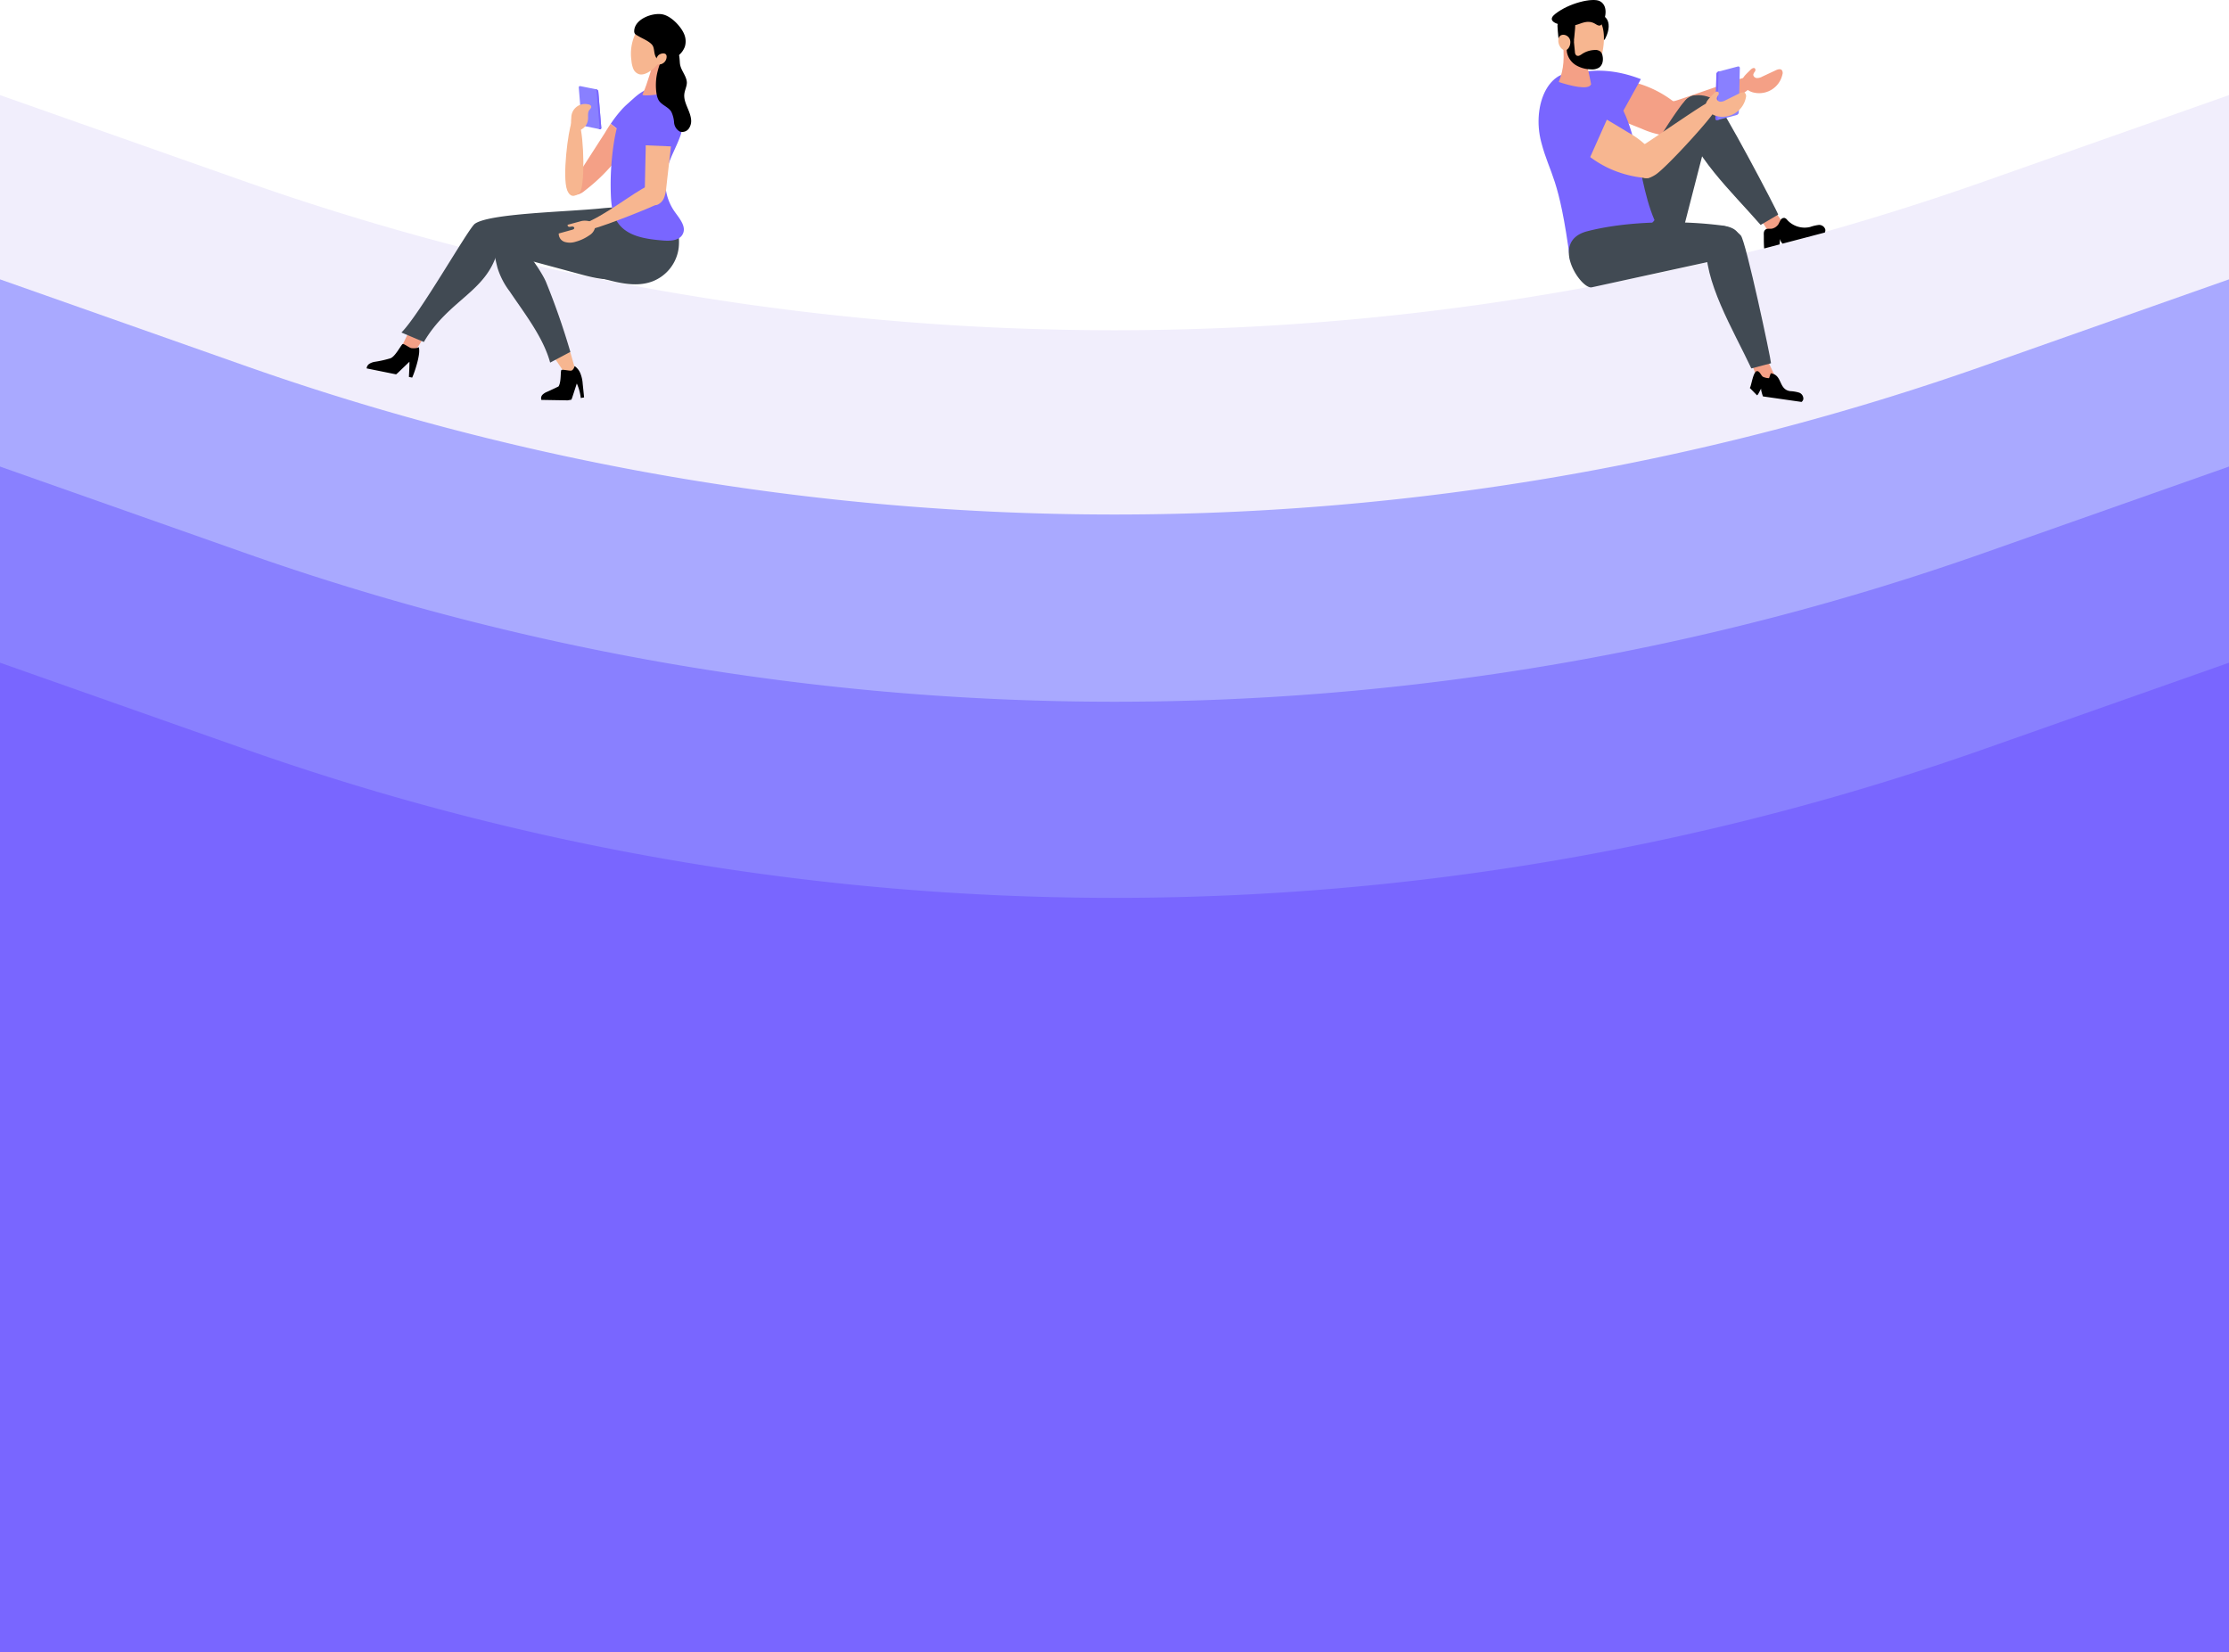 <svg xmlns="http://www.w3.org/2000/svg" viewBox="0 0 750 555.97"><defs><style>.cls-1{fill:#f1eefc;}.cls-2{fill:#a9a9ff;}.cls-3{fill:#8980ff;}.cls-4,.cls-8{fill:#7966ff;}.cls-5{fill:#f4a086;}.cls-6{fill:#414a53;}.cls-10,.cls-6,.cls-8,.cls-9{fill-rule:evenodd;}.cls-7{fill:#f7b690;}.cls-10{fill:#0a3c5f;}</style></defs><title>ErkebFamBGAsset 34</title><g id="Layer_2" data-name="Layer 2"><g id="Layer_3" data-name="Layer 3"><path class="cls-1" d="M750,556H0V32l81.67,28.8a879.91,879.91,0,0,0,586.66,0L750,32Z"/><path class="cls-2" d="M750,556H0V94l81.67,28.8a879.91,879.91,0,0,0,586.66,0L750,94Z"/><path class="cls-3" d="M750,556H0V157l81.67,28.8a879.91,879.91,0,0,0,586.66,0L750,157Z"/><path class="cls-4" d="M750,556H0V223l81.67,28.8a879.91,879.91,0,0,0,586.66,0L750,223Z"/><path class="cls-5" d="M137.93,119.75c-.65.66-1.49,1.37-2.39,1.16-1.56-.35-1.22-2.6-.53-4l2.24-4.61,4.62,2.42A20.83,20.83,0,0,1,137.93,119.75Z"/><path class="cls-6" d="M159.71,75.35c4.82-3.57,30.59-4,42.91-5.26,9.2-.91,18.41-.61,17.39,11.36a13.93,13.93,0,0,1-8.92,11.62c-5.29,2-11.16.49-16.6-1l-27.12-7.33c-3.77,13.56-16.46,16.14-24.75,30.34l-7.55-3.19C141.28,105.69,157.24,77.47,159.71,75.35Z"/><path class="cls-7" d="M193.3,123.46c.24.9.43,2-.2,2.66-1.08,1.17-2.86-.24-3.75-1.56l-2.86-4.24,5.39-1.91Q192.62,120.93,193.3,123.46Z"/><path class="cls-6" d="M219.39,94.74c-5.3,1.94-11.16.48-16.61-1L170.54,85c-1.72-.46-3.62-1.07-4.43-2.65-1-1.85.16-4.22,1.89-5.36A12.79,12.79,0,0,1,174,75.43l37-3.67c9.2-.92,18.42-.62,17.39,11.35A13.94,13.94,0,0,1,219.39,94.74Z"/><path class="cls-6" d="M166,79.73c3.89-7,15.91,10.72,17.73,15.19a241.6,241.6,0,0,1,8.18,23.49l-6.8,3.61c-2.29-8.49-8.62-16.54-13.64-24a25.44,25.44,0,0,1-4.05-7.82C166.66,87.35,165.27,81,166,79.73Z"/><path class="cls-8" d="M213.86,43.79c1.66-3.22,3.19-7,2.76-10.66-.13-1.16-.17-1.35-1.24-1a10.26,10.26,0,0,0-2.44,1.41,22.67,22.67,0,0,0-4,3.62,42.71,42.71,0,0,0-3.44,4.49l6.63,5.29C212.72,45.91,213.31,44.86,213.86,43.79Z"/><path class="cls-5" d="M205.48,41.65c-.7,1-1.37,2.09-2,3.15L192.31,62.17a3.06,3.06,0,0,0-.66,1.8,2.05,2.05,0,0,0,2.28,1.59,5.64,5.64,0,0,0,2.75-1.34,60.85,60.85,0,0,0,15.43-17.28Z"/><path class="cls-7" d="M192.31,41.28c.27-.64.74-1.38,1.43-1.32s1,.8,1.2,1.43c1.67,5.35,1.9,21.67.08,23.41s-3.33,1.39-4.18-.78C189.11,59.6,191.21,43.85,192.31,41.28Z"/><path class="cls-3" d="M201.79,43.46l-5.42-1.09a.84.84,0,0,1-.63-.72l-1-12.17a.43.43,0,0,1,.53-.5l5.42,1.09a.83.83,0,0,1,.63.73l1,12.17A.43.43,0,0,1,201.79,43.46Z"/><path class="cls-4" d="M202.32,43l-1-12.17a.83.83,0,0,0-.63-.73l-.57-.12a.83.83,0,0,1,.62.73l1,12.17a.44.44,0,0,1-.54.5l.58.11A.43.43,0,0,0,202.32,43Z"/><path class="cls-7" d="M192.23,39.58a4.59,4.59,0,0,1,5.5-4.5c.52.05,1.14.28,1.2.79s-.39.81-.65,1.19c-.61.86-.34,2-.43,3.08a4.34,4.34,0,0,1-1.6,3c-.73.58-2.63,1.5-3.47.68S192.14,40.57,192.23,39.58Z"/><path class="cls-8" d="M229,45.49c-1.48,4.31-4.05,8.27-4.87,12.76a17.3,17.3,0,0,0,2.89,13c1.63,2.29,4,5,2.71,7.51-1.13,2.27-4.27,2.38-6.8,2.16-5.5-.46-11.71-1.32-14.93-5.81-2-2.75-2.34-6.3-2.47-9.68a91,91,0,0,1,1.11-17.91c.82-5,2.22-10.29,5.91-13.81s7.44-5.57,11.83-3.19C228.68,36.83,230.49,41.21,229,45.49Z"/><path class="cls-9" d="M140.84,116.79c-.41.47-1.87.44-2.46.35s-2.37-1.45-2.85-1.39-2.45,4.19-4.15,4.81a36.26,36.26,0,0,1-5.23,1.18,5.12,5.12,0,0,0-1.77.62,2,2,0,0,0-1,1.46.77.77,0,0,0,0,.15l9.9,2c.35-.28.68-.59,1-.9l3.49-3.35c0,1.48-.08,3.19-.18,5.12l1.1.22C139.39,125.6,141.8,118.62,140.84,116.79Z"/><path class="cls-9" d="M196.06,129.13a11.08,11.08,0,0,0-.72-3.34,5.5,5.5,0,0,0-2-2.61c-.12.58-.55,1.41-1.12,1.53s-2.9-.45-3.3-.22,0,4.08-1,5.56c0,0-2.57,1.24-3.89,1.82a4.45,4.45,0,0,0-1.47.94,1.67,1.67,0,0,0-.44,1.62.84.84,0,0,0,.06.14l8.83.15,1.25-.23a11.84,11.84,0,0,0,.43-1.18c.47-1.42.93-2.85,1.39-4.27a16.91,16.91,0,0,1,1.34,4.89l1.11-.2C196.39,132.19,196.22,130.66,196.06,129.13Z"/><path class="cls-5" d="M225.54,20.16c-.25-.87-5.27.57-5.65,1.07s-1.95,6.8-3.71,10.57c-.39.82,8.62-.1,8.22-1.26C223.77,28.67,224.05,22.06,225.54,20.16Z"/><path class="cls-7" d="M213.59,11.81c2.87-6.2,11.51-3,13.5-2s1.44,4.08,1.2,6.33a5.66,5.66,0,0,1-1.94,3.55c-1,.89-4.69,1.77-4.89,1.77-1.69,1.92-4.23,4-6.31,3.54a3.14,3.14,0,0,1-2.06-1.84,9.14,9.14,0,0,1-.63-2.78A15.69,15.69,0,0,1,213.59,11.81Z"/><path class="cls-9" d="M228.25,18.69a6.75,6.75,0,0,0,2.19-3,6.2,6.2,0,0,0-.28-4.3C229.15,9,226,5.51,223,4.85c-3.19-.7-9.32,1.38-9.6,5.44-.08,1.22.57,1.36,1.63,2,1.39.8,3.32,1.55,4.37,2.77,1.25,1.46,0,4.13,2.87,5.65.92.49,1.58,2.42,2,3.9C225.2,23.84,227.32,19.44,228.25,18.69Z"/><path class="cls-9" d="M231.11,27.75c0,1.28-.65,2.46-.83,3.73-.42,2.94,1.88,5.59,2.23,8.54a4.46,4.46,0,0,1-.75,3.26,2.72,2.72,0,0,1-3,1,3.84,3.84,0,0,1-1.95-3.05,9.89,9.89,0,0,0-.94-3.64c-1-1.65-3.3-2.23-4.28-3.92S220.46,28,221,25.21c1.09-5.44,3.83-10,6.28-8.74,1.47.77,1.35,3.7,1.51,5C229.1,23.76,231,25.5,231.11,27.75Z"/><path class="cls-7" d="M224.12,18.38a1.16,1.16,0,0,1,.18.63,2.66,2.66,0,0,1-.73,1.89,2.62,2.62,0,0,1-1.86.8,1.14,1.14,0,0,1-.77-.23c-.7-.65,0-2.25.55-2.83S223.57,17.61,224.12,18.38Z"/><path class="cls-8" d="M225.83,43.44a13.16,13.16,0,0,0-3.2-7.74,2.1,2.1,0,0,0-1.81-.86c-.64.14-1,.78-1.32,1.37-1.85,3.89-2.13,8.31-2.24,12.64l8.49.36A29.28,29.28,0,0,0,225.83,43.44Z"/><path class="cls-7" d="M225.46,52c.1-.91.21-1.82.29-2.74l-8.49-.36,0,1.24q-.15,6.51-.29,13c0,1.62-.45,3.51.76,4.81a3.29,3.29,0,0,0,3.53.92,4.33,4.33,0,0,0,2.24-2.45,12.82,12.82,0,0,0,.69-3.32Q224.81,57.51,225.46,52Z"/><path class="cls-7" d="M198.57,74.36c-.89.43-3,1.49-2.6,2.41.31.71,2.37.54,3.12.34,5.16-1.34,21.45-7.83,22.39-8.64,1.55-1.35.69-6.37-2.21-6.24S206.7,70.44,198.57,74.36Z"/><path class="cls-7" d="M195.57,74.4l-4.52,1.22c-.22.25.08.67.42.72a4.27,4.27,0,0,0,1-.12c.34,0,.76.16.76.5s-.4.51-.73.6L188,78.57a2.87,2.87,0,0,0,2,2.83,6.1,6.1,0,0,0,3.66-.05,14.94,14.94,0,0,0,4.66-2.18,4.12,4.12,0,0,0,1.82-2.28C200.6,74.42,197.17,74,195.57,74.4Z"/><path class="cls-5" d="M551.76,28.25a36.91,36.91,0,0,0-20.93-.32c-1.22.35-2.63,1-2.83,2.23a2.34,2.34,0,0,0,.67,1.9,6.56,6.56,0,0,0,1.67,1.23c7,4,14.58,7.06,22.1,10.06a29.48,29.48,0,0,0,7.13,2.16,9.8,9.8,0,0,0,7.11-1.58c1-.78,2.33-2.33,2.18-3.74-.11-1.14-1.55-2.23-2.29-3a37.21,37.21,0,0,0-9-6.54A36.72,36.72,0,0,0,551.76,28.25Z"/><path class="cls-8" d="M526.88,31.38c-1.06-.75-2.21-1.77-2.07-3.06s2.32-2.69,3.62-3.1c7.9-2.49,16-1.56,23.68,1.41l-7.73,13.94A76.14,76.14,0,0,1,526.88,31.38Z"/><path class="cls-5" d="M587.67,26a2.74,2.74,0,0,1,1.72,3c-.17,1.26-20.69,14.54-24.95,15.85-1.29.4-2.81.76-3.91,0a3.93,3.93,0,0,1-1.21-3.28,12.63,12.63,0,0,1,1.49-6.21c.75-1.21,2.09-1.17,3.33-1.57C568.69,32.36,586.89,25.8,587.67,26Z"/><path class="cls-5" d="M589,23.49c.42-.44,1.18-.88,1.55-.39a.93.93,0,0,1-.09,1,2.44,2.44,0,0,0-.51.95c-.09.62.53,1.16,1.16,1.22a3.6,3.6,0,0,0,1.79-.47l4.62-2.16c.64-.3,1.48-.57,2-.07a1.61,1.61,0,0,1,.22,1.47,8,8,0,0,1-9.33,6.17,5.8,5.8,0,0,1-3.25-1.72C584.83,26.91,587.21,25.35,589,23.49Z"/><path class="cls-10" d="M534.14,94.21c.66,2,5.56-.67,7.56-1.2,16.46-4.33,24.57-12.18,20.31-19.14-4.38-7.16-18.78-2-25.82,2.5-1.51,1-3.79,2.13-4.52,4C530.62,83,531.76,86.93,534.14,94.21Z"/><path class="cls-6" d="M545.26,76c2.32-8.8,6.47-17.7,11-25.84a137.92,137.92,0,0,1,9-14.15c1.33-1.83,3-3.83,5.06-3.91.89,0,2.55,1.41,6.76,3.54L564.55,84.3C563.62,87.89,541.8,89.1,545.26,76Z"/><path class="cls-8" d="M533.27,25.14c-12-4.27-18,10.18-14.68,22.72,2.94,11.2,6,11.33,9.71,39.74l21.86-5.75,6.54-7.77C549.4,57.2,552.17,31.85,533.27,25.14Z"/><path class="cls-6" d="M534.13,77.8c8.81-2.25,18.61-3,27.91-3a137.94,137.94,0,0,1,16.74,1c2.25.27,4.84.8,5.88,2.52.46.76,0,2.91.21,7.62L535.64,96.67C532.05,97.61,521,81.15,534.13,77.8Z"/><path class="cls-9" d="M540.12,13c-.38.74-.94.58-1-.24-.09-2.64,0-3.05-1.36-5.33-.74-1.26-1-1.35-.39-1.83C539.3,4,543.25,6.84,540.12,13Z"/><path class="cls-5" d="M532,14.71c-1.83-3.52-4.89-3.65-6.3-2.32.79,7.28.53,10.67-1.21,15.21,4,1.29,10.09,2.85,10.88.74C535.27,27.76,533,16.53,532,14.71Z"/><path class="cls-7" d="M528.56,7.07a6,6,0,0,1,10.13.72c2,3.62.59,11.64-.86,13.39-2.52,3.05-8.49.13-9.43-2C527,16.13,526.5,10,528.56,7.07Z"/><path class="cls-9" d="M529.92,17.47a1.62,1.62,0,0,0,.46,1.16,1.08,1.08,0,0,0,1,.09,4.6,4.6,0,0,0,.91-.53,8.21,8.21,0,0,1,4.26-1.37,2.73,2.73,0,0,1,1.94.52,2.6,2.6,0,0,1,.73,1.48,4.85,4.85,0,0,1,0,2.11,3.14,3.14,0,0,1-1.11,1.77,4.41,4.41,0,0,1-2.84.64,10.25,10.25,0,0,1-5-1.4,6.58,6.58,0,0,1-3-4.16,5.62,5.62,0,0,1,.11-2.61,3.44,3.44,0,0,1,1.22-1.87c1-.67,1,.29,1,.95Z"/><path class="cls-9" d="M530,8.06c.2.59-.7,8.68-.93,8.6-.8-.28-2-2.45-3.42-2.27-.47,0-1.1.4-1.18-.54-.51-6-.73-5.68.31-6.3C527.1,6.19,529.67,7,530,8.06Z"/><path class="cls-9" d="M523.23,4.74C527.9,1,535.85-.84,538.27.37c3.59,1.82,1.42,7.79.14,8.2-.58.18-1.16-.25-1.68-.56-2.51-1.48-4.57-.09-6.35.36C527.23,9.16,519.24,7.94,523.23,4.74Z"/><path class="cls-7" d="M524.33,13.55a3.84,3.84,0,0,0,1,2.68c1.9,2,3.47-1,2.95-2.79C527.65,11.31,524.4,10.9,524.33,13.55Z"/><path class="cls-5" d="M596.28,80a13.08,13.08,0,0,0,5.12-3l-4.17-5.83a2,2,0,0,0-.64-.64,1.87,1.87,0,0,0-1.34,0c-1.62.48-3.9,1.49-2.85,3.25C593.66,75.78,595,77.86,596.28,80Z"/><path class="cls-6" d="M576.9,33.59c-3.91-2.54-12.12-2.77-10.59,5.21,2.46,12.87,16.6,25.94,26.1,36.89l5.9-3.47C598,70.93,579.07,35,576.9,33.59Z"/><path class="cls-9" d="M614.16,77.2a2.14,2.14,0,0,0-2.25-1.5,13.68,13.68,0,0,0-2.86.68,7.92,7.92,0,0,1-7.66-2.33,2,2,0,0,0-.9-.71,1.32,1.32,0,0,0-1.31.62,13.49,13.49,0,0,0-.71,1.36,3.5,3.5,0,0,1-2.16,1.6c-.75.19-1.73-.16-2.35.4s-.48,1.42-.48,2.08c0,1.15,0,2.29.06,3.44a6.65,6.65,0,0,0,.06.77l5.17-1.36a7.81,7.81,0,0,0,.09-1.88,4.09,4.09,0,0,0,.9,1.62L614,78.25A1.62,1.62,0,0,0,614.16,77.2Z"/><path class="cls-5" d="M592.48,130.55a13,13,0,0,0,5.62-2q-1.47-3.25-3-6.53a1.84,1.84,0,0,0-.5-.76,1.86,1.86,0,0,0-1.31-.27c-1.68.15-4.12.7-3.43,2.63C590.73,126,591.63,128.25,592.48,130.55Z"/><path class="cls-6" d="M585.75,79.25c-3.07-3.5-10.92-6-11.61,2.16-1.12,13,9,29.46,15.14,42.57l6.62-1.74C595.91,120.9,587.45,81.2,585.75,79.25Z"/><path class="cls-9" d="M588.76,130.54c.57-.67,1.11-5.86,2.57-5.65.82.12,1.21,1.43,1.83,1.89a5.33,5.33,0,0,0,2.08.48l.57-1.64c4,.5,2.53,5.44,6.56,6a12.29,12.29,0,0,1,2.91.48,2.14,2.14,0,0,1,1.49,2.25,1.66,1.66,0,0,1-.59.9l-13-1.86s-.8-2.26-.56-2.62c-.33.28-1,2.12-1.43,2.25Z"/><path class="cls-7" d="M535.46,53.15a36.72,36.72,0,0,1-12.84-16.51c-.47-1.19-.81-2.69.07-3.61a2.39,2.39,0,0,1,1.92-.61,6.64,6.64,0,0,1,2,.6c7.45,3.18,14.41,7.4,21.33,11.6a29,29,0,0,1,6,4.39,9.79,9.79,0,0,1,3,6.63c0,1.3-.45,3.26-1.67,4-1,.59-2.72.1-3.75,0a37,37,0,0,1-10.63-3.23A36.4,36.4,0,0,1,535.46,53.15Z"/><path class="cls-8" d="M523.67,31.43c-4.1-1.32-5.32,2.45-4,6.21,2.77,7.8,7.68,12.4,14.7,16.77l6.48-14.56A71.61,71.61,0,0,0,523.67,31.43Z"/><path class="cls-7" d="M574.6,34.6A2.73,2.73,0,0,1,577,37.08c.16,1.26-16.27,19.37-20,21.73-1.15.71-2.53,1.45-3.79,1a3.9,3.9,0,0,1-2-2.85,12.44,12.44,0,0,1-.15-6.38c.41-1.37,1.72-1.68,2.81-2.38C557.88,45.6,573.78,34.59,574.6,34.6Z"/><path class="cls-3" d="M577.86,40.41l6.5-1.71a1,1,0,0,0,.7-.93l.35-14.83a.53.53,0,0,0-.69-.56l-6.49,1.71a1,1,0,0,0-.71.93l-.34,14.82A.53.53,0,0,0,577.86,40.41Z"/><path class="cls-4" d="M577.18,39.84,577.52,25a1,1,0,0,1,.71-.93l.69-.18a1,1,0,0,0-.71.93l-.34,14.82a.53.53,0,0,0,.69.56l-.7.19A.53.53,0,0,1,577.18,39.84Z"/><path class="cls-7" d="M576.66,31.45c.42-.45,1.17-.9,1.55-.42a.93.93,0,0,1-.07,1,2.51,2.51,0,0,0-.49,1c-.08.63.56,1.15,1.18,1.2a3.59,3.59,0,0,0,1.79-.51l4.57-2.26c.63-.31,1.47-.6,2-.11a1.59,1.59,0,0,1,.25,1.46,8,8,0,0,1-9.2,6.37,5.82,5.82,0,0,1-3.29-1.65C572.56,35,574.91,33.35,576.66,31.45Z"/></g></g></svg>